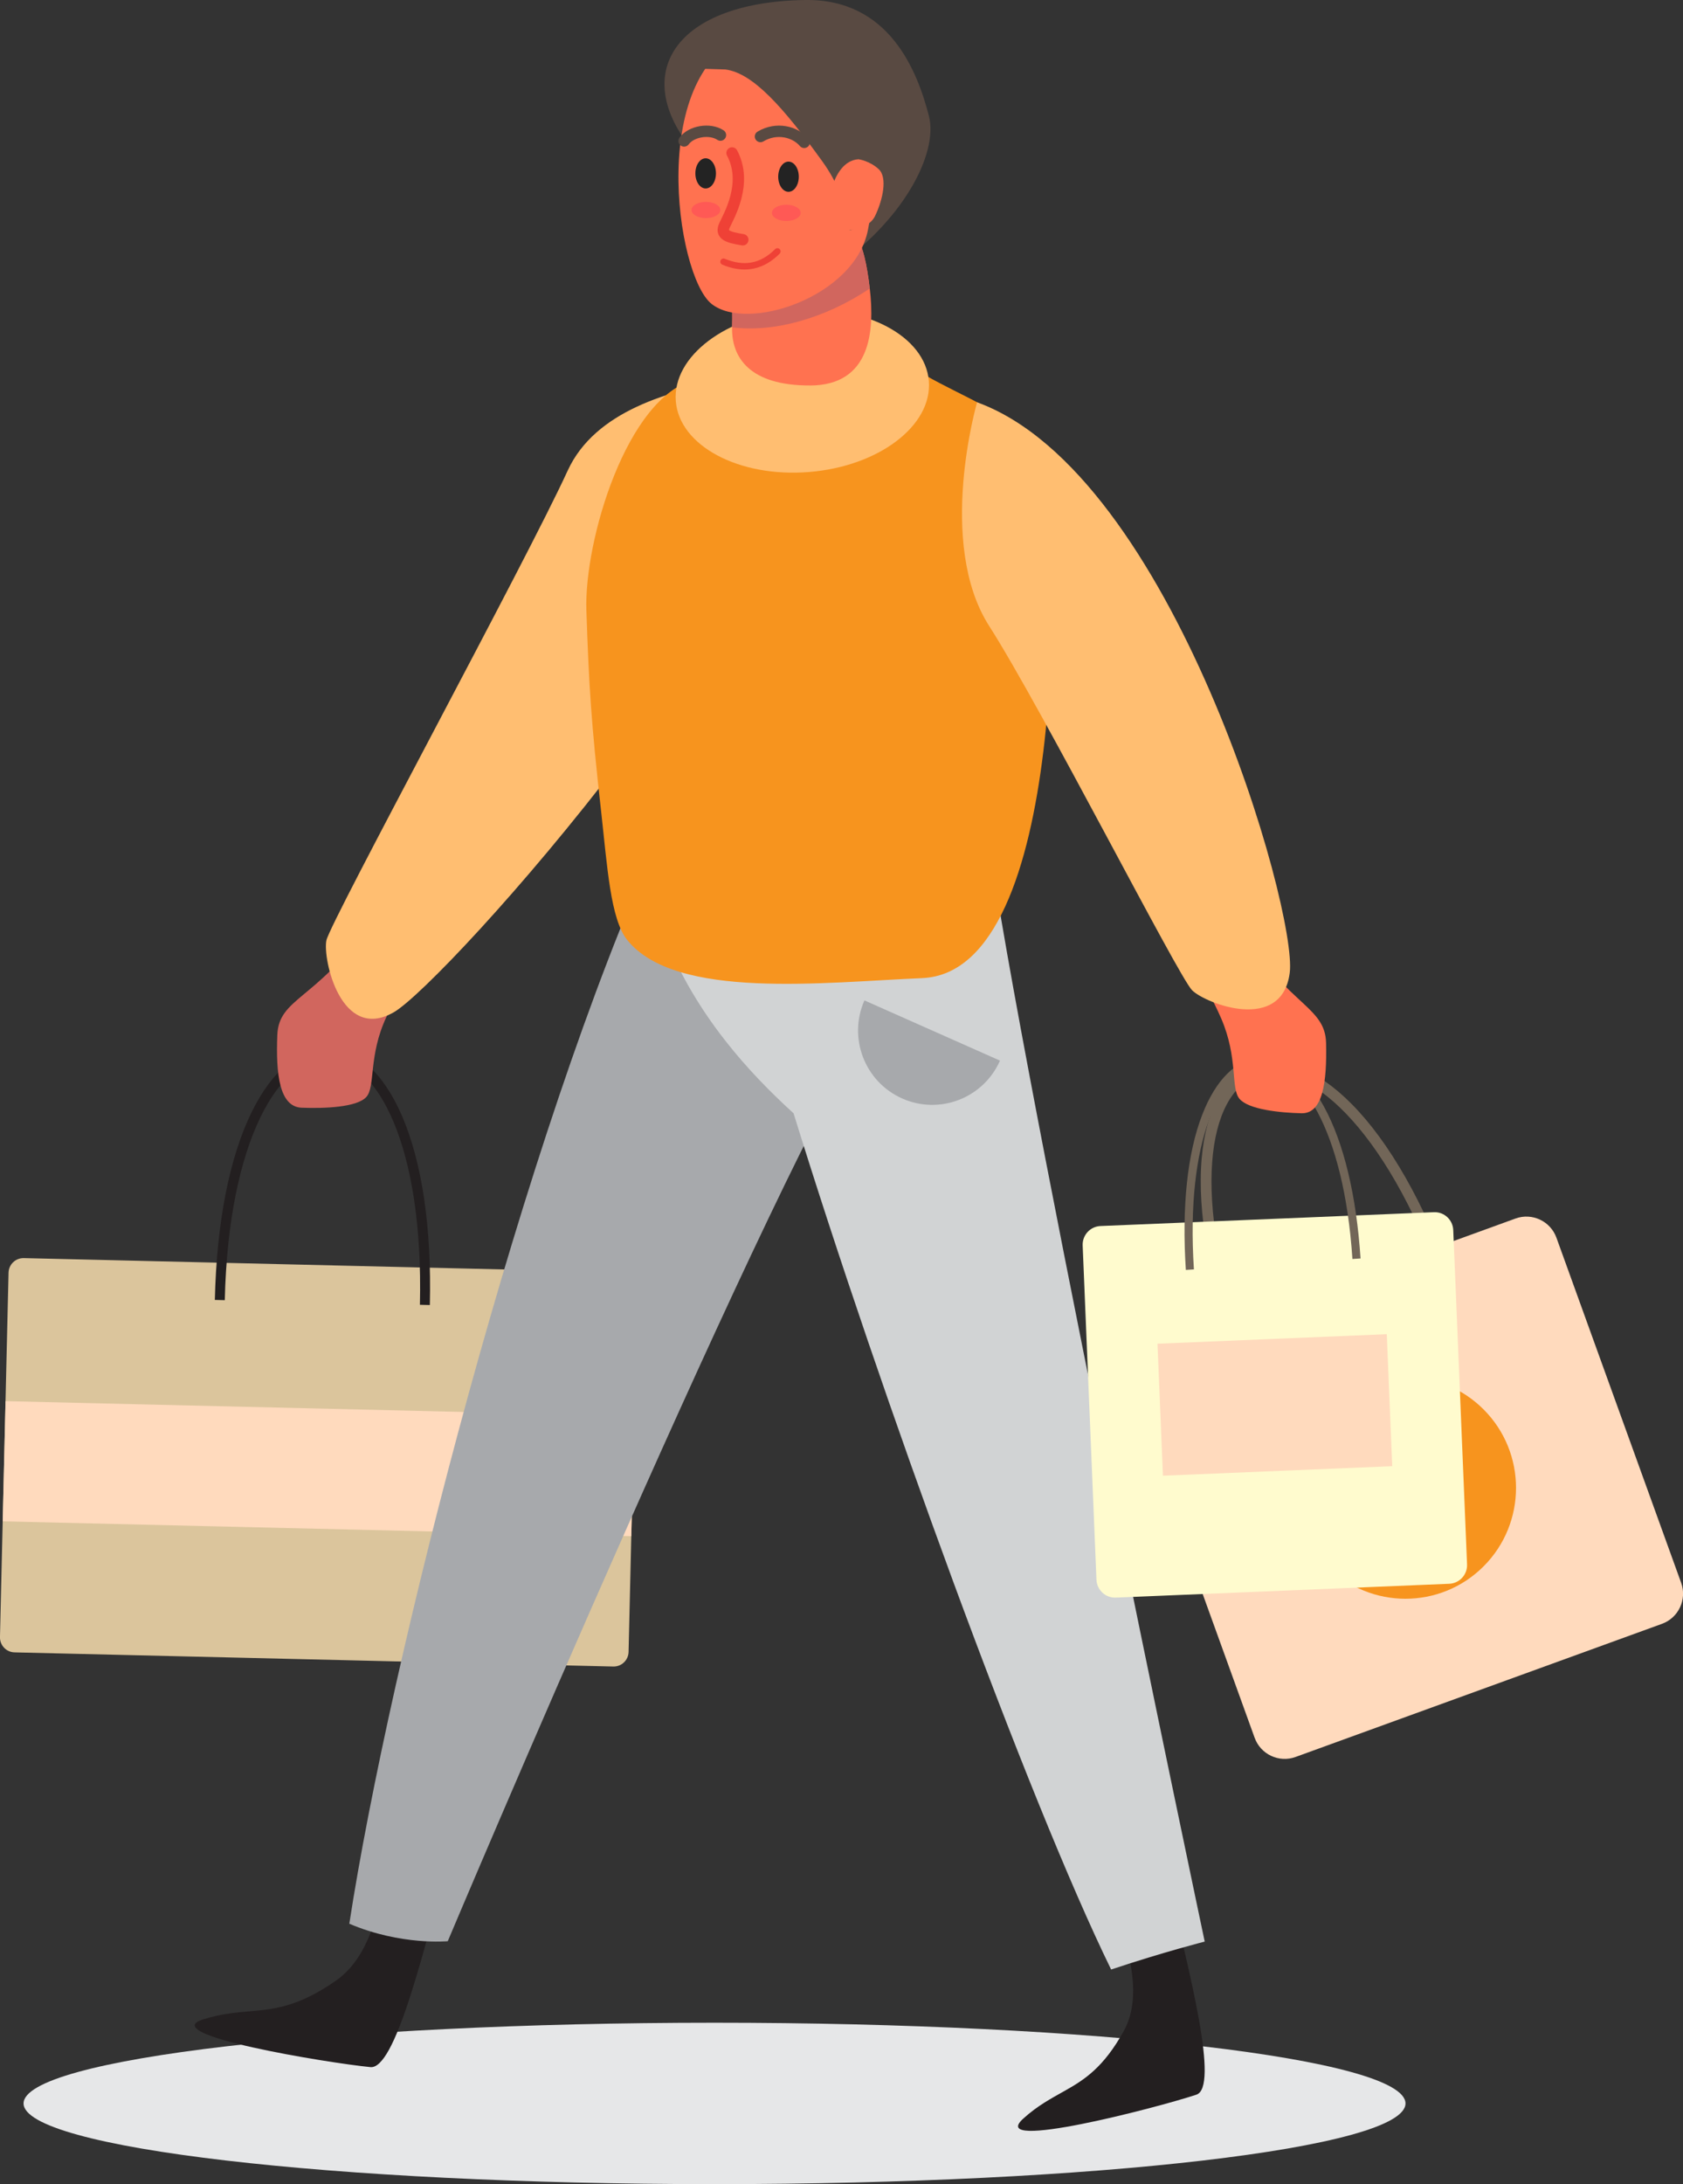 <?xml version="1.0" encoding="UTF-8" standalone="no"?><svg width='148' height='192' viewBox='0 0 148 192' fill='none' xmlns='http://www.w3.org/2000/svg'>
<rect x="0" y="0" width="148" height="192" fill="#333333" stroke="none"/>
<g clip-path='url(#clip0_22_373)'>
<path d='M62.834 191.998C96.392 191.998 123.597 188.821 123.597 184.904C123.597 180.986 96.392 177.809 62.834 177.809C29.276 177.809 2.072 180.986 2.072 184.904C2.072 188.821 29.276 191.998 62.834 191.998Z' fill='#E6E7E8'/>
<path d='M56.029 113.183L55.764 124.482L55.515 135.046L55.276 145.212C55.259 145.938 54.658 146.514 53.933 146.497L1.28 145.253C0.553 145.236 -0.019 144.633 -0.002 143.907L0.237 133.742L0.485 123.179L0.751 111.879C0.768 111.153 1.369 110.579 2.094 110.594L54.747 111.838C55.472 111.855 56.046 112.457 56.029 113.186V113.183Z' fill='#DBC59C'/>
<path d='M0.488 123.169L0.239 133.734L55.515 135.039L55.763 124.475L0.488 123.169Z' fill='#FFDABD'/>
<path d='M37.8 114.72L36.926 114.699C37.257 100.619 33.116 93.15 28.851 93.048C24.587 92.947 20.1 100.213 19.767 114.292L18.893 114.27C19.052 107.445 20.178 101.73 22.141 97.739C23.94 94.087 26.33 92.109 28.871 92.17C31.413 92.23 33.708 94.319 35.333 98.051C37.108 102.13 37.962 107.892 37.8 114.718V114.72Z' fill='#231F20'/>
<path d='M34.198 81.109C33.493 80.755 32.638 80.978 32.179 81.624C27.741 87.903 24.517 87.743 24.387 90.974C24.251 94.382 24.556 97.296 26.526 97.374C28.497 97.451 31.375 97.347 32.208 96.437C33.039 95.527 32.37 92.821 33.985 89.386C35.601 85.952 37.392 84.444 36.641 83.038C36.221 82.251 35.101 81.561 34.195 81.106L34.198 81.109Z' fill='#D1665E'/>
<path d='M39.689 162.329C39.141 164.451 38.597 166.569 38.061 168.588C36.726 173.588 35.429 177.957 34.215 180.169C33.65 181.195 33.101 181.764 32.577 181.711C28.859 181.35 13.576 178.85 17.879 177.509C19.576 176.979 20.941 176.899 22.286 176.776C24.353 176.592 26.384 176.301 29.532 174.118C31.483 172.765 32.655 170.386 33.367 167.329C33.761 165.64 34.017 163.742 34.188 161.697L39.689 162.326V162.329Z' fill='#231F20'/>
<path d='M105.937 182.091C105.923 183.241 105.703 183.969 105.206 184.134C101.692 185.298 86.757 189.171 89.978 186.242C91.251 185.087 92.439 184.47 93.588 183.819C95.359 182.827 97.041 181.755 98.826 178.531C99.768 176.832 99.84 174.692 99.336 172.228C98.918 170.19 98.102 167.927 97.051 165.504L102.298 163.866C102.929 166.412 103.561 168.953 104.119 171.335C105.182 175.868 105.966 179.816 105.937 182.096V182.091Z' fill='#231F20'/>
<path d='M57.831 73.923C46.129 99.559 34.244 146.175 30.718 169.106C35.258 171.04 39.375 170.643 39.375 170.643C39.375 170.643 68.429 101.764 77.163 88.931C85.895 76.099 57.831 73.923 57.831 73.923Z' fill='#A7A9AC'/>
<path d='M56.256 74.424C57.609 81.919 60.579 89.505 69.784 97.865C77.385 122.451 90.362 158.112 97.71 173.131C102.368 171.579 105.94 170.677 105.94 170.677C105.94 170.677 88.452 87.922 86.723 71.996C84.432 50.878 56.256 74.424 56.256 74.424Z' fill='#D1D3D4'/>
<path d='M54.682 66.7C46.025 78.088 36.864 87.716 34.615 88.992C29.977 91.625 28.366 84.291 28.702 82.665C29.04 81.038 46.337 49.22 49.92 41.371C49.925 41.361 49.927 41.352 49.935 41.342C52.33 36.158 58.843 34.299 64.474 33.35C67.343 32.866 63.904 54.572 54.682 66.7Z' fill='#FFBE71'/>
<path d='M81.097 85.983C72.527 86.337 59.417 87.937 55.155 82.629C53.68 80.792 53.405 76.176 52.861 71.323C51.98 63.457 51.787 60.262 51.565 53.657C51.359 47.517 55.124 34.919 61.062 33.386C63.761 32.689 66.524 32.375 68.775 32.242C70.378 32.566 72.058 32.544 73.739 32.2C75.2 31.898 76.663 31.346 78.076 30.562C80.554 33.067 84.458 34.393 87.535 36.269C89.269 37.322 90.739 38.551 91.546 40.26C91.915 41.792 92.074 43.092 92.2 43.852C92.796 47.41 94.108 85.446 81.094 85.981L81.097 85.983Z' fill='#F7941E'/>
<path d='M71.116 41.495C77.261 41.008 81.991 37.427 81.681 33.498C81.371 29.568 76.139 26.777 69.994 27.264C63.849 27.751 59.119 31.331 59.429 35.261C59.739 39.191 64.971 41.982 71.116 41.495Z' fill='#FFBE71'/>
<path d='M71.235 33.885C65.94 33.904 64.31 31.433 64.38 28.768C64.409 27.73 64.392 26.648 64.324 25.612C64.266 24.726 64.172 23.874 64.037 23.11C64.037 23.11 73.111 19.302 75.019 20.529C75.434 20.796 75.758 21.546 76.014 22.572C76.212 23.369 76.367 24.329 76.487 25.363C76.929 29.127 76.56 33.868 71.235 33.888V33.885Z' fill='#FF7250'/>
<path d='M76.487 25.36C72.522 28.025 67.983 29.25 64.377 28.771C64.406 27.733 64.389 26.651 64.322 25.615C64.264 24.729 64.17 23.877 64.034 23.112C64.034 23.112 73.109 19.305 75.017 20.532C75.432 20.798 75.755 21.549 76.011 22.575C76.21 23.371 76.364 24.332 76.485 25.365L76.487 25.36Z' fill='#D1665E'/>
<path d='M70.786 -1.51697e-05C58.968 0.189 55.02 6.927 61.612 14.011C68.205 21.096 66.198 28.323 72.793 23.957C79.385 19.59 82.539 13.501 81.686 10.192C80.667 6.235 78.194 -0.116 70.786 -1.51697e-05Z' fill='#594A42'/>
<path d='M66.01 2.97C56.836 5.952 59.417 24.199 62.569 26.711C65.722 29.226 75.183 26.116 76.328 20.2C77.475 14.285 77.188 6.431 73.462 4.468C69.736 2.503 66.007 2.97 66.007 2.97H66.01Z' fill='#FF7250'/>
<path d='M63.786 6.107C66.195 6.412 68.847 9.384 72.29 14.152C75.268 18.276 73.947 20.556 74.966 20.169C75.408 20.002 78.788 18.271 79.267 14.917C79.745 11.565 79.839 9.456 78.31 6.966C76.782 4.475 78.12 3.326 74.391 2.752C70.665 2.178 67.796 2.37 65.696 2.752C63.592 3.134 60.632 6.01 60.632 6.01L63.786 6.107Z' fill='#594A42'/>
<path d='M110.6 118.794C110.871 119.544 110.484 120.372 109.736 120.645C108.987 120.916 108.161 120.529 107.889 119.779C107.616 119.028 108.004 118.201 108.753 117.927C109.502 117.656 110.327 118.043 110.6 118.794Z' fill='#726658'/>
<path d='M128.532 112.288C128.786 112.99 128.424 113.764 127.723 114.018C127.023 114.272 126.25 113.909 125.997 113.208C125.743 112.506 126.105 111.731 126.806 111.477C127.506 111.223 128.279 111.586 128.532 112.288Z' fill='#726658'/>
<path d='M133.27 107.115L101.048 118.819C99.589 119.349 98.835 120.965 99.364 122.428L110.33 152.758C110.858 154.221 112.47 154.977 113.93 154.447L146.152 142.743C147.611 142.213 148.366 140.597 147.837 139.135L136.871 108.804C136.342 107.341 134.73 106.585 133.27 107.115Z' fill='#FFDABD'/>
<path d='M127.702 112.59L126.827 112.907C121.747 98.838 114.775 93.041 110.516 94.588C106.254 96.132 104.602 105.058 109.683 119.128L108.809 119.445C106.346 112.627 105.264 106.532 105.674 101.822C106.051 97.514 107.659 94.631 110.2 93.712C112.74 92.789 115.814 93.973 118.856 97.042C122.182 100.397 125.239 105.772 127.702 112.59Z' fill='#726658'/>
<path d='M130.469 137.685C134.266 133.879 134.266 127.708 130.469 123.901C126.671 120.095 120.514 120.095 116.717 123.901C112.919 127.708 112.919 133.879 116.717 137.685C120.514 141.492 126.671 141.492 130.469 137.685Z' fill='#F7941E'/>
<path d='M75.502 13.999C73.015 14.14 72.467 18.869 73.09 19.704C73.713 20.539 76.279 20.384 76.953 18.983C77.627 17.581 78.069 15.602 77.267 14.866C76.466 14.13 75.504 14.002 75.504 14.002L75.502 13.999Z' fill='#FF7250'/>
<path d='M103.786 111.874C103.834 112.624 103.269 113.271 102.521 113.321C101.772 113.37 101.127 112.803 101.077 112.053C101.028 111.303 101.593 110.657 102.342 110.606C103.09 110.555 103.735 111.124 103.786 111.874Z' fill='#726658'/>
<path d='M121.699 110.695C121.744 111.397 121.216 112.002 120.515 112.048C119.815 112.094 119.211 111.564 119.165 110.862C119.12 110.16 119.648 109.555 120.349 109.509C121.049 109.463 121.653 109.993 121.699 110.695Z' fill='#726658'/>
<path d='M96.774 107.775L126.095 106.559C126.997 106.521 127.759 107.226 127.796 108.128L129.01 137.517C129.047 138.422 128.344 139.185 127.444 139.222L98.122 140.439C97.22 140.476 96.459 139.771 96.421 138.869L95.208 109.48C95.171 108.575 95.874 107.812 96.774 107.775Z' fill='#FFFBCE'/>
<path d='M121.951 117.283L101.788 118.119L102.267 129.722L122.43 128.886L121.951 117.283Z' fill='#FFDABD'/>
<path d='M119.639 110.625L118.929 110.671C118.178 99.232 114.28 93.479 110.818 93.707C107.353 93.934 104.24 100.15 104.991 111.588L104.281 111.634C103.916 106.089 104.414 101.374 105.72 97.998C106.913 94.907 108.71 93.131 110.774 92.995C112.839 92.86 114.85 94.384 116.437 97.294C118.171 100.472 119.279 105.08 119.644 110.625H119.639Z' fill='#726658'/>
<path d='M107.319 81.373C108.004 81.068 108.826 81.341 109.255 82.007C113.43 88.464 116.541 88.505 116.613 91.695C116.69 95.06 116.35 97.908 114.452 97.862C112.551 97.817 109.782 97.536 108.995 96.587C108.207 95.638 108.896 93.017 107.394 89.536C105.892 86.056 104.189 84.459 104.933 83.122C105.351 82.372 106.44 81.765 107.319 81.373Z' fill='#FF7250'/>
<path d='M85.924 35.364C103.132 41.625 114.126 80.07 113.416 85.521C112.728 90.824 106.024 88.225 104.836 87.055C103.648 85.886 91.659 62.327 86.989 55.034C82.321 47.742 85.924 35.361 85.924 35.361V35.364Z' fill='#FFBE71'/>
<path d='M87.938 93.235C86.479 96.534 82.63 98.025 79.337 96.563C76.045 95.101 74.558 91.24 76.016 87.941L87.938 93.235Z' fill='#A7A9AC'/>
<path d='M70.412 18.712C70.412 19.106 69.847 19.426 69.146 19.426C68.446 19.426 67.881 19.106 67.881 18.712C67.881 18.317 68.446 17.998 69.146 17.998C69.847 17.998 70.412 18.317 70.412 18.712Z' fill='#FF5955'/>
<path d='M63.341 18.46C63.341 18.855 62.776 19.174 62.076 19.174C61.376 19.174 60.811 18.855 60.811 18.46C60.811 18.066 61.376 17.746 62.076 17.746C62.776 17.746 63.341 18.066 63.341 18.46Z' fill='#FF5955'/>
<path d='M65.476 23.691C64.85 23.691 64.198 23.548 63.518 23.265C63.375 23.204 63.307 23.039 63.365 22.897C63.426 22.754 63.59 22.686 63.733 22.744C65.437 23.456 66.886 23.182 68.164 21.899C68.272 21.791 68.451 21.791 68.562 21.899C68.671 22.008 68.671 22.188 68.562 22.299C67.637 23.226 66.604 23.691 65.474 23.691H65.476Z' fill='#EF4136'/>
<path d='M70.245 15.534C70.245 16.267 69.839 16.86 69.34 16.86C68.84 16.86 68.434 16.267 68.434 15.534C68.434 14.8 68.84 14.207 69.34 14.207C69.839 14.207 70.245 14.8 70.245 15.534Z' fill='#232323'/>
<path d='M62.054 16.567C62.554 16.567 62.96 15.973 62.96 15.241C62.96 14.508 62.554 13.915 62.054 13.915C61.554 13.915 61.149 14.508 61.149 15.241C61.149 15.973 61.554 16.567 62.054 16.567Z' fill='#232323'/>
<path d='M64.375 13.445C65.797 16.105 64.09 18.985 63.711 19.811C63.332 20.634 63.964 20.856 65.321 21.076' stroke='#EF4136' stroke-linecap='round' stroke-linejoin='round'/>
<path d='M60.159 12.392C60.789 11.531 62.424 11.259 63.356 11.874' stroke='#594A42' stroke-linecap='round' stroke-linejoin='round'/>
<path d='M66.874 12C68.287 11.155 69.921 11.569 70.721 12.513' stroke='#594A42' stroke-linecap='round' stroke-linejoin='round'/>
</g>
<defs>
<clipPath id='clip0_22_373'>
<rect width='148' height='192' fill='white'/>
</clipPath>
</defs>
</svg>

